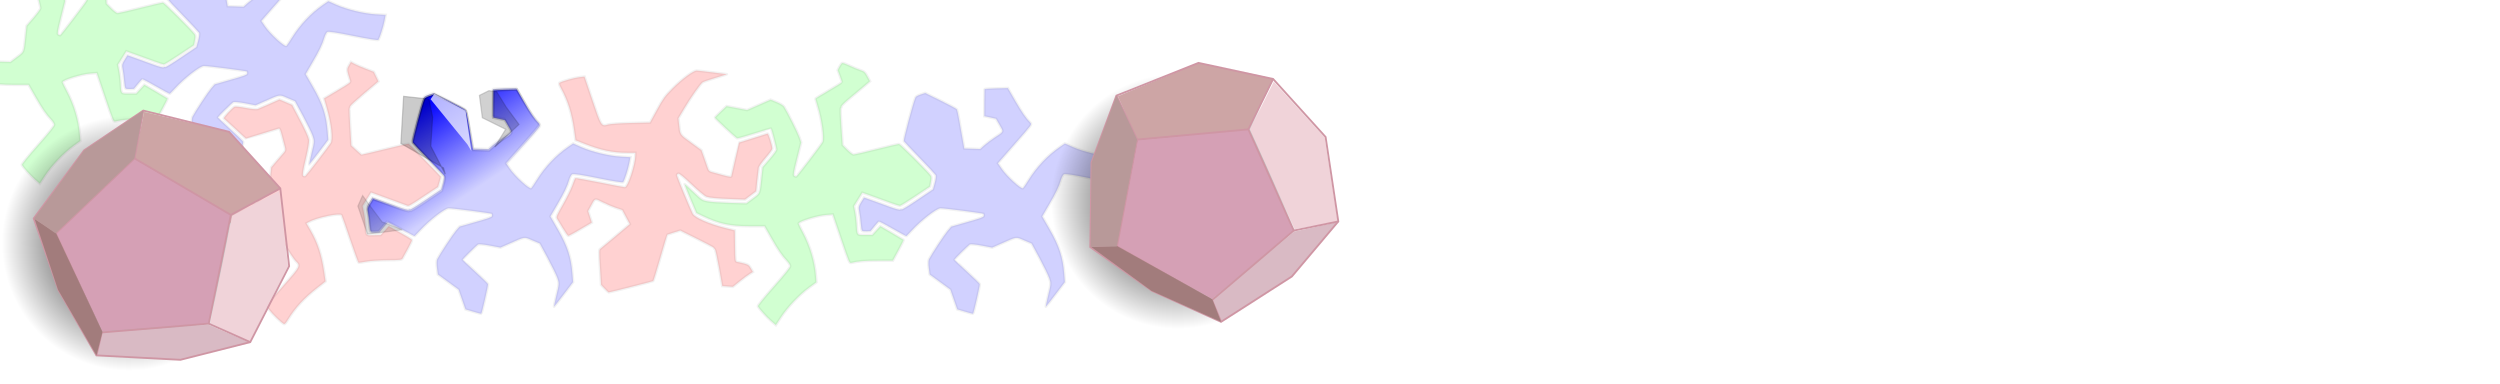<?xml version="1.0" encoding="UTF-8"?>
<svg width="2e3" height="307" version="1.1" viewBox="0 0 529.2 81.23" xmlns="http://www.w3.org/2000/svg" xmlns:cc="http://creativecommons.org/ns#" xmlns:dc="http://purl.org/dc/elements/1.1/" xmlns:rdf="http://www.w3.org/1999/02/22-rdf-syntax-ns#" xmlns:xlink="http://www.w3.org/1999/xlink"><defs><radialGradient id="radialGradient9398" cx="4.215" cy="62.64" r="26.82" gradientTransform="matrix(1 0 0 1.007 23 -11.6)" gradientUnits="userSpaceOnUse"><stop offset="0"/><stop stop-opacity="0" offset="1"/></radialGradient><filter id="filter9498" x="-.281" y="-.161" width="1.561" height="1.316" color-interpolation-filters="sRGB"><feGaussianBlur stdDeviation="1.042"/></filter><linearGradient id="linearGradient9531" x1="90.77" x2="102.1" y1="237.6" y2="254.9" gradientUnits="userSpaceOnUse"><stop offset="0"/><stop stop-opacity="0" offset="1"/></linearGradient><linearGradient id="linearGradient9543" x1="90.77" x2="102.1" y1="237.6" y2="254.9" gradientUnits="userSpaceOnUse"><stop stop-color="#00f" offset="0"/><stop stop-color="#00f" stop-opacity="0" offset="1"/></linearGradient><filter id="filter9623" x="-.297" y="-.212" width="1.595" height="1.425" color-interpolation-filters="sRGB"><feGaussianBlur stdDeviation="1.069"/></filter><filter id="filter9803" x="-.353" y="-.421" width="1.696" height="1.828" color-interpolation-filters="sRGB"><feGaussianBlur stdDeviation="1.317"/></filter><filter id="filter9823" x="-.342" y="-.239" width="1.688" height="1.475" color-interpolation-filters="sRGB"><feGaussianBlur stdDeviation="1.13"/></filter></defs><g transform="translate(0 -215.8)"><path id="path9272" d="m128 276.9-0.767-0.795-0.232-3.703c-0.208-3.327-0.202-3.726 0.063-3.929 0.162-0.124 1.636-1.353 3.275-2.73l2.98-2.505-1.591-2.978-1.339-0.451c-0.737-0.248-2.018-0.792-2.847-1.209-1.706-0.858-1.533-0.917-2.492 0.856l-0.553 1.023 0.395 1.216 0.395 1.216-1.058 0.632c-2.309 1.38-3.751 2.18-3.931 2.18-0.104 0-0.63-0.737-1.17-1.637-0.54-0.9-1.089-1.806-1.22-2.012-0.211-0.333-0.071-0.669 1.234-2.956 0.81-1.419 1.704-3.229 1.986-4.021 0.282-0.792 0.563-1.5 0.624-1.572 0.061-0.072 2.384 0.327 5.161 0.887s5.19 1.019 5.361 1.02c0.617 3e-3 2.204-4.858 2.213-6.78l2e-3 -0.514-1.731-7.9e-4c-3.035-1e-3 -5.61-0.542-9.043-1.9l-1.887-0.746-0.307-2.185c-0.497-3.533-1.313-6.145-2.748-8.794-0.426-0.787-0.505-1.074-0.327-1.19 0.496-0.322 3.123-1.067 4.18-1.184l1.107-0.123 1.684 4.995c1.881 5.58 1.87 5.563 3.311 5.147 0.472-0.136 2.473-0.271 4.833-0.326l4.028-0.093 1.478-2.701c1.326-2.423 1.669-2.892 3.333-4.562 1.935-1.941 4.366-3.735 5.062-3.735 0.223 1.1e-4 1.71 0.168 3.305 0.374 1.595 0.206 2.984 0.38 3.087 0.387 0.103 8e-3 -0.95 0.353-2.339 0.767-1.389 0.414-2.646 0.85-2.792 0.969-0.529 0.427-2.483 3.206-3.785 5.383l-1.329 2.222 0.125 1.169c0.256 2.393 0.13 2.197 2.544 3.961l2.213 1.617 0.551 1.537c0.303 0.845 0.653 1.851 0.777 2.235 0.193 0.597 0.338 0.728 1.007 0.904 0.43 0.113 1.482 0.401 2.339 0.639 1.096 0.305 1.579 0.37 1.632 0.219 0.042-0.118 0.419-1.769 0.838-3.669 0.419-1.9 0.779-3.463 0.8-3.472 0.021-0.01 1.342-0.424 2.937-0.921s2.991-0.937 3.102-0.979c0.193-0.072 1.014 2.519 1.014 3.198 0 0.172-0.625 1.028-1.39 1.903-0.764 0.874-1.433 1.818-1.486 2.097-0.053 0.279-0.196 1.517-0.318 2.752l-0.222 2.245-2.353 1.764-2.494-0.093c-3.516-0.131-5.02-0.268-5.721-0.518-0.335-0.119-1.738-1.291-3.119-2.602-1.741-1.654-2.601-2.35-2.806-2.272-0.163 0.062-0.296 0.219-0.296 0.348 0 0.224 2.958 7.379 3.365 8.14 0.445 0.832 3.427 2.143 6.831 3.003l2.058 0.52 0.051 3.289c0.05 3.23 0.059 3.291 0.468 3.381 2.334 0.512 2.408 0.547 2.876 1.344l0.455 0.775-0.709 0.437c-0.39 0.24-1.346 0.95-2.124 1.578l-1.415 1.141-2.253-0.163-0.684-3.85c-0.376-2.117-0.777-3.907-0.889-3.976s-0.219-0.194-0.235-0.277c-0.017-0.083-1.617-0.939-3.556-1.902l-3.525-1.751-1.339 0.418c-0.736 0.23-1.368 0.437-1.404 0.46-0.036 0.023-0.691 2.214-1.457 4.87-0.765 2.655-1.452 4.88-1.525 4.945-0.103 0.09-9.197 2.414-9.446 2.414-0.032 0-0.402-0.358-0.824-0.795z" fill="#f00" opacity=".18" stroke="#000" stroke-opacity=".293" stroke-width=".561"/><path id="path9274" d="m7.412 253.8c-0.943-0.819-2.507-2.549-2.791-3.085-0.074-0.139 1.27-1.802 3.379-4.184 2.418-2.731 3.492-4.077 3.472-4.353-0.016-0.22-0.327-0.715-0.691-1.098-1.063-1.122-1.842-2.26-3.336-4.873l-1.403-2.454-3.216-6e-3c-4.068-8e-3 -6.42-0.51-9.708-2.074l-1.511-0.719-1.249-2.964c-0.687-1.63-1.249-3.034-1.249-3.12 0-0.086 0.833 0.644 1.851 1.621 1.78 1.708 1.897 1.786 3.04 2.004 0.654 0.125 2.766 0.273 4.695 0.329l3.506 0.101 1.382-1.04c1.552-1.168 1.406-0.795 1.82-4.635l0.214-1.979 1.475-1.705c0.811-0.938 1.473-1.858 1.47-2.044-0.004-0.333-1.055-4.371-1.159-4.453-0.029-0.023-1.61 0.451-3.514 1.054-1.904 0.602-3.545 1.063-3.648 1.023-0.32-0.123-4.788-4.275-4.731-4.396 0.03-0.063 0.601-0.633 1.27-1.267l1.216-1.152 4.355 0.831 4.965-2.196 1.287 0.525c0.708 0.289 1.412 0.714 1.565 0.945 0.654 0.989 2.917 5.495 3.258 6.487l0.372 1.081-0.866 3.461c-0.719 2.874-0.822 3.489-0.604 3.627 0.144 0.091 0.32 0.167 0.392 0.169 0.144 3e-3 5.24-6.666 5.583-7.306 0.387-0.724-0.167-4.791-1.031-7.565-0.257-0.823-0.468-1.552-0.469-1.619-0.002-0.067 1.26-0.851 2.804-1.743 1.543-0.891 2.806-1.689 2.806-1.773 0-0.084-0.202-0.688-0.448-1.344l-0.448-1.192 0.363-0.711c0.2-0.391 0.467-0.751 0.595-0.8 0.128-0.049 0.818 0.195 1.535 0.542 0.717 0.347 1.742 0.776 2.278 0.953 0.874 0.288 1.033 0.428 1.529 1.344l0.554 1.023-1.364 1.163c-0.75 0.639-2.128 1.794-3.061 2.566-0.933 0.772-1.665 1.503-1.625 1.625 0.039 0.122-0.011 0.249-0.112 0.283-0.118 0.039-0.086 1.454 0.09 3.967l0.273 3.906 0.99 1.003c0.545 0.551 1.143 1.003 1.33 1.003 0.187 0 2.355-0.505 4.818-1.123s4.619-1.123 4.791-1.123c0.265 0 6.11 5.826 6.743 6.722 0.158 0.223 0.163 0.569 0.019 1.297l-0.196 0.993-3.055 2.042c-1.68 1.123-3.173 2.042-3.317 2.042-0.144 0-1.093-0.303-2.109-0.673-1.016-0.37-2.746-0.997-3.845-1.393l-1.998-0.72-1.773 2.844 0.237 1.14c0.131 0.627 0.276 1.814 0.323 2.637 0.143 2.499 0.021 2.339 1.783 2.339h1.525l1.714-1.872 2.432 1.423c1.338 0.783 2.462 1.451 2.499 1.486 0.037 0.035-0.461 1.037-1.105 2.226l-1.172 2.163-3.104 1e-3c-2.82 1e-3 -4.3 0.122-5.64 0.461-0.476 0.12-0.486 0.096-2.229-5.06l-1.751-5.181-1.419 0.11c-1.915 0.148-5.815 1.376-5.815 1.83 0 0.088 0.422 0.949 0.937 1.913 1.511 2.828 2.489 6.109 2.73 9.16l0.107 1.351-1.507 1.098c-2.027 1.477-4.561 4.136-5.945 6.24l-1.136 1.726z" fill="#0f0" opacity=".18" stroke="#000" stroke-opacity=".293" stroke-width=".561"/><use transform="rotate(240 104 275.7)" width="100%" height="100%" xlink:href="#path9272"/><use transform="translate(155.8 29.93)" width="100%" height="100%" xlink:href="#path9274"/><path id="path9274-1" d="m133.2 250.4c-0.238 1.226-0.954 3.446-1.276 3.96-0.084 0.133-2.195-0.199-5.313-0.835-3.574-0.729-5.277-0.986-5.506-0.83-0.183 0.124-0.455 0.641-0.606 1.148-0.44 1.482-1.036 2.726-2.552 5.326l-1.424 2.442 1.603 2.788c2.027 3.527 2.768 5.815 3.058 9.444l0.133 1.668-1.943 2.563c-1.069 1.41-2.004 2.598-2.078 2.641-0.074 0.043 0.141-1.043 0.478-2.414 0.59-2.396 0.598-2.536 0.215-3.635-0.219-0.629-1.147-2.532-2.063-4.23l-1.665-3.087-1.592-0.677c-1.788-0.76-1.392-0.82-4.924 0.741l-1.82 0.804-2.214-0.424c-1.218-0.233-2.345-0.347-2.505-0.252-0.286 0.17-3.258 3.099-3.277 3.23-0.006 0.037 1.196 1.169 2.669 2.517 1.473 1.347 2.693 2.539 2.71 2.648 0.053 0.339-1.308 6.284-1.442 6.295-0.069 6e-3 -0.849-0.204-1.732-0.466l-1.606-0.477-1.458-4.187-4.384-3.202-0.189-1.377c-0.104-0.757-0.088-1.58 0.036-1.828 0.53-1.061 3.3-5.274 3.989-6.065l0.75-0.863 3.431-0.981c2.849-0.814 3.433-1.033 3.443-1.29 7e-3 -0.17-0.016-0.361-0.05-0.424-0.069-0.126-8.393-1.205-9.119-1.182-0.82 0.026-4.065 2.54-6.035 4.676-0.585 0.634-1.11 1.181-1.167 1.216-0.057 0.035-1.367-0.666-2.911-1.557-1.544-0.891-2.866-1.586-2.939-1.544-0.072 0.042-0.495 0.519-0.94 1.06l-0.808 0.984-0.797 0.041c-0.439 0.023-0.884-0.029-0.99-0.115-0.106-0.086-0.24-0.806-0.298-1.601-0.058-0.794-0.199-1.896-0.314-2.449-0.188-0.9-0.146-1.108 0.4-1.996l0.609-0.991 1.689 0.6c0.929 0.33 2.618 0.946 3.753 1.368 1.135 0.422 2.134 0.69 2.22 0.595 0.086-0.095 0.221-0.115 0.301-0.045 0.093 0.083 1.302-0.652 3.391-2.061l3.246-2.19 0.373-1.359c0.205-0.747 0.297-1.491 0.203-1.653-0.093-0.162-1.615-1.787-3.381-3.611-1.766-1.825-3.282-3.439-3.368-3.588-0.133-0.23 1.99-8.204 2.449-9.201 0.114-0.248 0.412-0.426 1.114-0.665l0.958-0.327 3.296 1.625c1.813 0.894 3.355 1.727 3.427 1.852 0.072 0.125 0.284 1.098 0.472 2.163 0.187 1.064 0.509 2.876 0.716 4.026l0.375 2.091 3.349 0.113 0.869-0.776c0.478-0.427 1.433-1.146 2.122-1.598 2.093-1.374 2.015-1.188 1.134-2.713l-0.762-1.321-2.478-0.548 0.016-2.818c9e-3 -1.55 0.026-2.858 0.038-2.907 0.012-0.049 1.128-0.119 2.481-0.156l2.459-0.066 1.553 2.688c1.411 2.442 2.256 3.663 3.22 4.654 0.342 0.352 0.327 0.373-3.268 4.461l-3.612 4.107 0.805 1.174c1.086 1.585 4.099 4.349 4.493 4.121 0.076-0.044 0.611-0.839 1.188-1.768 1.693-2.722 4.046-5.21 6.567-6.944l1.116-0.768 1.705 0.756c2.293 1.017 5.862 1.881 8.377 2.029l2.063 0.121z" fill="#00f" opacity=".18" stroke="#000" stroke-opacity=".293" stroke-width=".561"/><use transform="translate(-51.82 -30.12)" width="100%" height="100%" xlink:href="#path9274-1"/><g><path d="m95.13 260.2c-0.82 0.026-4.065 2.54-6.035 4.676-0.585 0.634-1.11 1.181-1.167 1.216-0.057 0.035-1.367-0.666-2.911-1.557-1.544-0.891-2.866-1.586-2.939-1.544-0.072 0.042-0.495 0.519-0.94 1.06l-0.808 0.984-0.797 0.041c-0.439 0.023-0.884-0.029-0.99-0.115-0.106-0.086-0.24-0.806-0.298-1.601-0.058-0.794-0.199-1.896-0.314-2.449-0.188-0.9-0.146-1.108 0.4-1.996l0.609-0.991 1.689 0.6c0.929 0.33 2.618 0.946 3.753 1.368 1.135 0.422 2.134 0.69 2.22 0.595 0.086-0.095 0.221-0.115 0.301-0.045 0.093 0.083 1.302-0.652 3.391-2.061l3.246-2.19 0.373-1.359c0.205-0.747 0.297-1.491 0.203-1.653-0.093-0.162-1.615-1.787-3.381-3.611-1.766-1.825-3.282-3.439-3.368-3.588-0.133-0.23 1.99-8.204 2.449-9.201 0.114-0.248 0.412-0.426 1.114-0.665l0.958-0.327 3.296 1.625c1.813 0.894 3.355 1.727 3.427 1.852 0.072 0.125 0.284 1.098 0.472 2.163 0.187 1.064 0.509 2.876 0.716 4.026l0.375 2.091 3.349 0.113 0.869-0.776c0.478-0.427 1.433-1.146 2.122-1.598 2.093-1.374 2.015-1.188 1.134-2.713l-0.762-1.321-2.478-0.548 0.016-2.818c9e-3 -1.55 0.026-2.858 0.038-2.907 0.012-0.049 1.128-0.119 2.481-0.156l2.459-0.066 1.553 2.688c1.411 2.442 2.256 3.663 3.22 4.654 0.342 0.352 0.327 0.373-3.268 4.461l-3.612 4.107 0.805 1.174z" fill="url(#linearGradient9543)" stroke="url(#linearGradient9531)" stroke-opacity=".293" stroke-width=".561"/><path d="m85.44 236.2 5.364 0.575 0.766 3.832-0.383 6.131 3.065 5.939-0.383-1.341-9.004-5.173z" filter="url(#filter9498)" opacity=".453" stroke="#000" stroke-width=".265px"/><path d="m91.91 235.7-0.766 1.102 7.807 9.579 0.814 1.389-1.197-8.525z" fill="#fff" filter="url(#filter9623)" opacity=".838"/><path d="m103.5 235 1.632 0.221 2.001 3.235 2.713 3.682-5.116 4.778 2.323-3.745-4.943-2.447-0.619-4.737z" filter="url(#filter9823)" opacity=".424" stroke="#000" stroke-width=".265px"/><path d="m76.76 257.2 1.68 2.328 2.432 3.235 4.246 1.67-3.966 0.515-3.376 0.374-2.018-5.89z" filter="url(#filter9803)" opacity=".363" stroke="#000" stroke-width=".265px"/></g><use transform="translate(104.1)" width="100%" height="100%" xlink:href="#path9274-1"/></g><use transform="translate(222.1 -8.867)" width="100%" height="100%" xlink:href="#path9380"/><ellipse id="path9380" cx="27.21" cy="51.5" rx="26.82" ry="27.01" fill="url(#radialGradient9398)"/><g id="g9901"><path d="m44.51 68.4 4.629-22.73 9.963-5.236 1.882 15.88-8.148 16.08z" fill="#f0d3d9"/><path d="m28.47 33.52 2.044-9.825 17.97 4.212 10.94 12.01-10.57 5.574z" fill="#cda5a5"/><path d="m11.82 49.42 16.68-15.79 20.36 11.86-4.718 22.98-21.75 1.638-0.678 0.093z" fill="#d5a0b5"/><path d="m20.42 75.24 1.123-4.864 22.57-1.65 8.578 3.695-14.37 3.705z" fill="#d9bac4"/><path d="m7.141 46.24 10.66-14.41 12.53-8.419 18.15 4.49 10.85 11.97 1.871 16.46-8.232 16.09-14.78 3.742-17.77-0.935-8.045-13.84z" fill="none" stroke="#cf96a4" stroke-width=".397"/><path d="m30.34 23.42-1.871 10.1 20.39 11.97-4.677 23.01-22.64 1.871-9.729-20.95 16.65-15.9" fill="none" stroke="#cf96a4" stroke-width=".397"/><path d="m11.82 49.42-4.677-3.181" fill="none" stroke="#cf96a4" stroke-width=".397"/><path d="m48.86 45.49 10.48-5.613" fill="none" stroke="#cf96a4" stroke-width=".397"/><path d="m52.98 72.43-8.793-3.929" fill="none" stroke="#cf96a4" stroke-width=".397"/><path d="m20.42 75.24 1.123-4.864" fill="none" stroke="#cf96a4" stroke-width=".397"/><path d="m12.27 61.32-4.944-14.96 4.476 2.851 9.891 21.06-1.267 4.965z" fill="#a27c7c"/><path d="m7.211 46.25 10.59-14.41 12.53-8.419-1.871 10.1-16.69 15.89z" fill="#b89999"/></g><use transform="rotate(-35.65 128.4 -298.5)" width="100%" height="100%" xlink:href="#g9901"/></svg>
